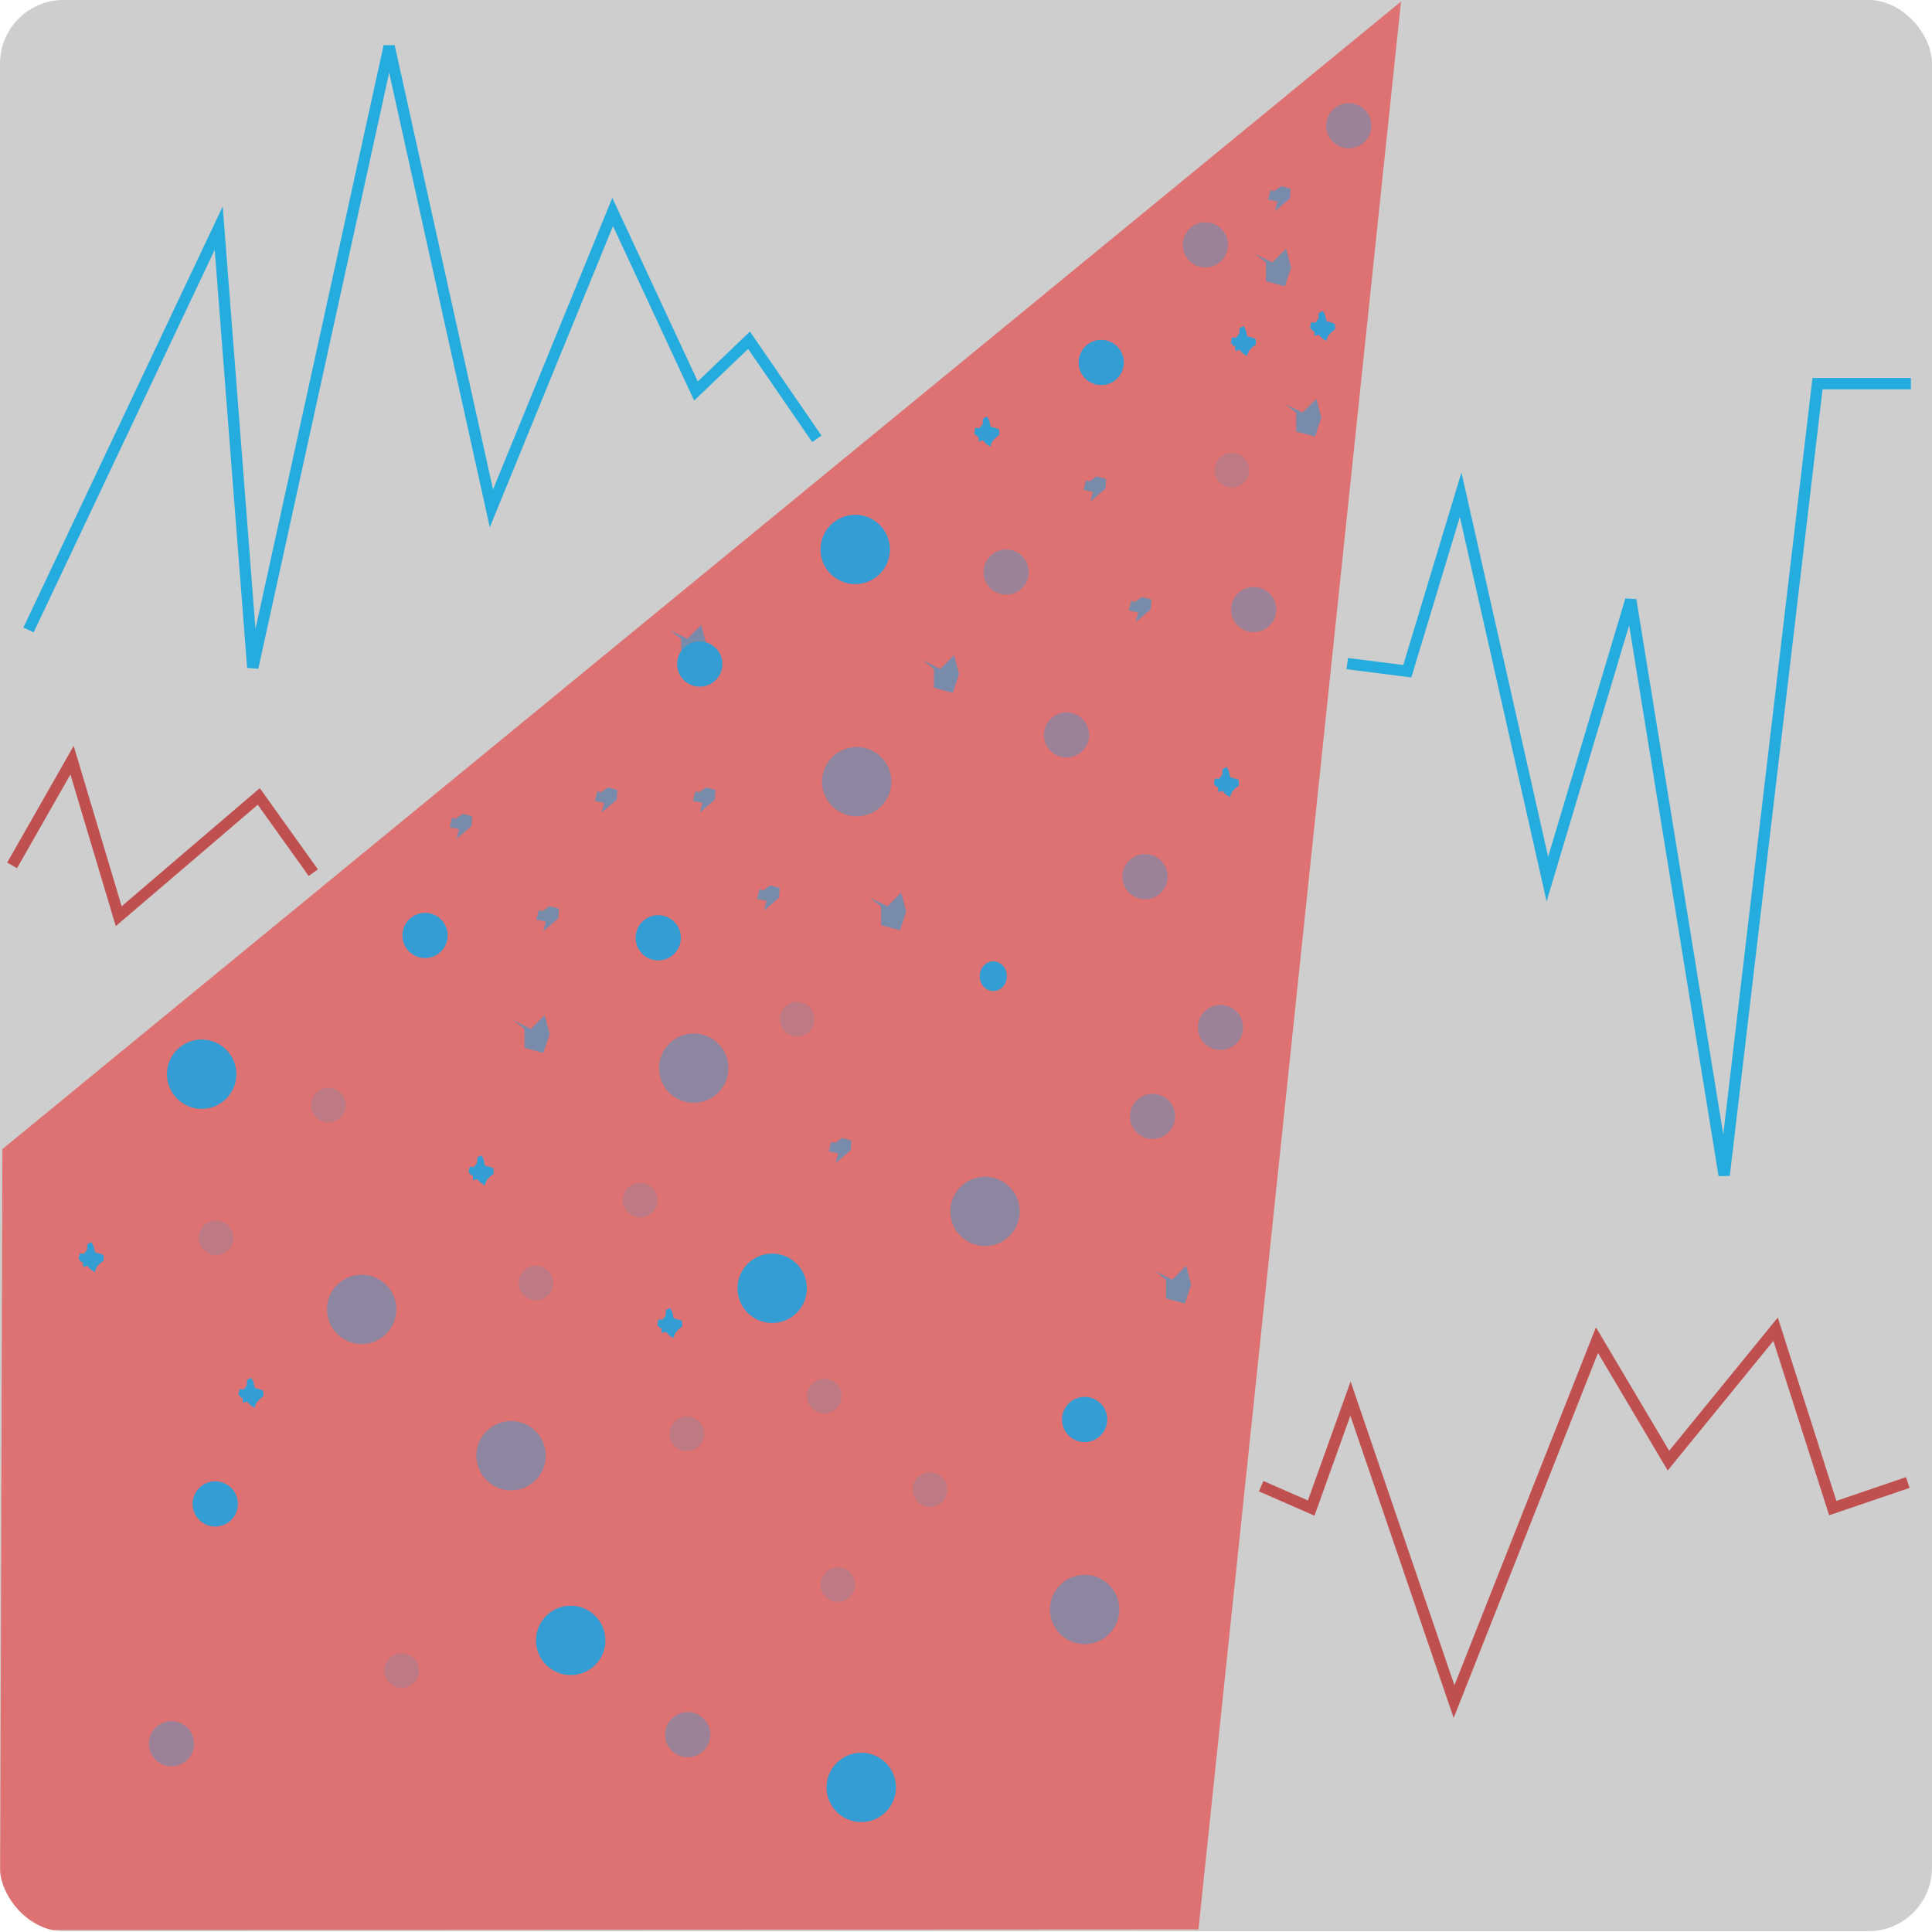 <?xml version="1.0" encoding="UTF-8" standalone="no"?>
<svg
   xmlns:dc="http://purl.org/dc/elements/1.1/"
   xmlns:cc="http://creativecommons.org/ns#"
   xmlns:rdf="http://www.w3.org/1999/02/22-rdf-syntax-ns#"
   xmlns:svg="http://www.w3.org/2000/svg"
   xmlns="http://www.w3.org/2000/svg"
   xmlns:xlink="http://www.w3.org/1999/xlink"
   xmlns:sodipodi="http://sodipodi.sourceforge.net/DTD/sodipodi-0.dtd"
   xmlns:inkscape="http://www.inkscape.org/namespaces/inkscape"
   version="1.1"
   preserveAspectRatio="xMidYMid meet"
   viewBox="0 0 512 512"
   width="512"
   height="512"
   id="svg2"
   inkscape:version="0.91 r13725"
   sodipodi:docname="new-icon.svg"
   inkscape:export-filename="C:\Users\Luka\workspaces\python-workspace\PMSensor\mobile\resources\icon.png"
   inkscape:export-xdpi="90"
   inkscape:export-ydpi="90">
  <sodipodi:namedview
     pagecolor="#ffffff"
     bordercolor="#666666"
     borderopacity="1"
     objecttolerance="10"
     gridtolerance="10"
     guidetolerance="10"
     inkscape:pageopacity="0"
     inkscape:pageshadow="2"
     inkscape:window-width="1920"
     inkscape:window-height="1017"
     id="namedview459"
     showgrid="false"
     fit-margin-top="0"
     fit-margin-left="0"
     fit-margin-right="0"
     fit-margin-bottom="0"
     inkscape:zoom="1.0429825"
     inkscape:cx="378.58821"
     inkscape:cy="353.12396"
     inkscape:window-x="1912"
     inkscape:window-y="-8"
     inkscape:window-maximized="1"
     inkscape:current-layer="svg2" />
  <defs
     id="defs4">
    <path
       d="m 0,-0.42 512,0 0,512.32 -512,0 0,-512.32 z"
       id="ciar46de"
       inkscape:connector-curvature="0" />
    <path
       d="M 317.6,491.75 0,491.91 0.64,292.71 371.28,0 317.6,491.75 Z"
       id="d3L8U4ldPi"
       inkscape:connector-curvature="0" />
    <path
       d="m 259.64,258.55 c 0,-2.17 1.61,-3.93 3.6,-3.93 1.99,0 3.6,1.76 3.6,3.93 0,2.18 -1.61,3.94 -3.6,3.94 -1.99,0 -3.6,-1.76 -3.6,-3.94 z"
       id="c2GTztcWWj"
       inkscape:connector-curvature="0" />
    <path
       d="m 180.44,248.37 c 0,3.31 -2.69,6 -6,6 -3.31,0 -6,-2.69 -6,-6 0,-3.32 2.69,-6 6,-6 3.31,0 6,2.68 6,6 z"
       id="cody4eLsz"
       inkscape:connector-curvature="0" />
    <path
       d="m 237.44,473.75 c 0,5.08 -4.12,9.2 -9.2,9.2 -5.08,0 -9.2,-4.12 -9.2,-9.2 0,-5.07 4.12,-9.2 9.2,-9.2 5.08,0 9.2,4.13 9.2,9.2 z"
       id="a2gGksxOYT"
       inkscape:connector-curvature="0" />
    <path
       d="m 213.84,341.35 c 0,5.08 -4.12,9.2 -9.2,9.2 -5.08,0 -9.2,-4.12 -9.2,-9.2 0,-5.07 4.12,-9.2 9.2,-9.2 5.08,0 9.2,4.13 9.2,9.2 z"
       id="aPoTAbqO8"
       inkscape:connector-curvature="0" />
    <path
       d="m 235.84,145.35 c 0,5.08 -4.12,9.2 -9.2,9.2 -5.08,0 -9.2,-4.12 -9.2,-9.2 0,-5.07 4.12,-9.2 9.2,-9.2 5.08,0 9.2,4.13 9.2,9.2 z"
       id="a2xyMPJUlE"
       inkscape:connector-curvature="0" />
    <path
       d="m 62.64,284.55 c 0,5.08 -4.12,9.2 -9.2,9.2 -5.08,0 -9.2,-4.12 -9.2,-9.2 0,-5.07 4.12,-9.2 9.2,-9.2 5.08,0 9.2,4.13 9.2,9.2 z"
       id="a2KbMbiPMx"
       inkscape:connector-curvature="0" />
    <path
       d="m 160.44,434.75 c 0,5.08 -4.12,9.2 -9.2,9.2 -5.08,0 -9.2,-4.12 -9.2,-9.2 0,-5.07 4.12,-9.2 9.2,-9.2 5.08,0 9.2,4.13 9.2,9.2 z"
       id="a2cmsdal6D"
       inkscape:connector-curvature="0" />
    <path
       d="m 111.04,442.75 c 0,2.54 -2.06,4.6 -4.6,4.6 -2.54,0 -4.6,-2.06 -4.6,-4.6 0,-2.53 2.06,-4.6 4.6,-4.6 2.54,0 4.6,2.07 4.6,4.6 z"
       id="e16Xljp6V"
       inkscape:connector-curvature="0" />
    <path
       d="m 144.64,385.75 c 0,5.08 -4.12,9.2 -9.2,9.2 -5.08,0 -9.2,-4.12 -9.2,-9.2 0,-5.07 4.12,-9.2 9.2,-9.2 5.08,0 9.2,4.13 9.2,9.2 z"
       id="a5ygRgDF8W"
       inkscape:connector-curvature="0" />
    <path
       d="m 191.44,175.75 c 0,3.32 -2.69,6 -6,6 -3.31,0 -6,-2.68 -6,-6 0,-3.31 2.69,-6 6,-6 3.31,0 6,2.69 6,6 z"
       id="bAT1YGuoo"
       inkscape:connector-curvature="0" />
    <path
       d="m 63.04,398.55 c 0,3.32 -2.69,6 -6,6 -3.31,0 -6,-2.68 -6,-6 0,-3.31 2.69,-6 6,-6 3.31,0 6,2.69 6,6 z"
       id="c1QpGVvBKt"
       inkscape:connector-curvature="0" />
    <path
       d="m 118.64,247.75 c 0,3.32 -2.69,6 -6,6 -3.31,0 -6,-2.68 -6,-6 0,-3.31 2.69,-6 6,-6 3.31,0 6,2.69 6,6 z"
       id="b9SHjVEn2"
       inkscape:connector-curvature="0" />
    <path
       d="m 293.44,376.15 c 0,3.32 -2.69,6 -6,6 -3.31,0 -6,-2.68 -6,-6 0,-3.31 2.69,-6 6,-6 3.31,0 6,2.69 6,6 z"
       id="b1nm1xeM9D"
       inkscape:connector-curvature="0" />
    <path
       d="m 297.84,95.75 c 0,3.32 -2.69,6 -6,6 -3.31,0 -6,-2.68 -6,-6 0,-3.31 2.69,-6 6,-6 3.31,0 6,2.69 6,6 z"
       id="a8b9gEpUyG"
       inkscape:connector-curvature="0" />
    <path
       d="m 272.64,151.35 c 0,3.32 -2.69,6 -6,6 -3.31,0 -6,-2.68 -6,-6 0,-3.31 2.69,-6 6,-6 3.31,0 6,2.69 6,6 z"
       id="a1hiSlRpo"
       inkscape:connector-curvature="0" />
    <path
       d="m 193.04,282.95 c 0,5.08 -4.12,9.2 -9.2,9.2 -5.08,0 -9.2,-4.12 -9.2,-9.2 0,-5.07 4.12,-9.2 9.2,-9.2 5.08,0 9.2,4.13 9.2,9.2 z"
       id="b1YdXzbFUA"
       inkscape:connector-curvature="0" />
    <path
       d="m 296.64,426.55 c 0,5.08 -4.12,9.2 -9.2,9.2 -5.08,0 -9.2,-4.12 -9.2,-9.2 0,-5.07 4.12,-9.2 9.2,-9.2 5.08,0 9.2,4.13 9.2,9.2 z"
       id="f1AH4b9SjP"
       inkscape:connector-curvature="0" />
    <path
       d="m 105.04,346.95 c 0,5.08 -4.12,9.2 -9.2,9.2 -5.08,0 -9.2,-4.12 -9.2,-9.2 0,-5.07 4.12,-9.2 9.2,-9.2 5.08,0 9.2,4.13 9.2,9.2 z"
       id="e8iKoU9BX6"
       inkscape:connector-curvature="0" />
    <path
       d="m 270.24,320.95 c 0,5.08 -4.12,9.2 -9.2,9.2 -5.08,0 -9.2,-4.12 -9.2,-9.2 0,-5.07 4.12,-9.2 9.2,-9.2 5.08,0 9.2,4.13 9.2,9.2 z"
       id="bqry8XoTb"
       inkscape:connector-curvature="0" />
    <path
       d="m 236.24,206.95 c 0,5.08 -4.12,9.2 -9.2,9.2 -5.08,0 -9.2,-4.12 -9.2,-9.2 0,-5.07 4.12,-9.2 9.2,-9.2 5.08,0 9.2,4.13 9.2,9.2 z"
       id="a5g9v2LeS"
       inkscape:connector-curvature="0" />
    <path
       d="m 338.24,161.29 c 0,3.32 -2.69,6 -6,6 -3.31,0 -6,-2.68 -6,-6 0,-3.31 2.69,-6 6,-6 3.31,0 6,2.69 6,6 z"
       id="c2nEi1m68Q"
       inkscape:connector-curvature="0" />
    <path
       d="m 309.44,232.15 c 0,3.32 -2.69,6 -6,6 -3.31,0 -6,-2.68 -6,-6 0,-3.31 2.69,-6 6,-6 3.31,0 6,2.69 6,6 z"
       id="bfypQaRpt"
       inkscape:connector-curvature="0" />
    <path
       d="m 325.44,64.55 c 0,3.32 -2.69,6 -6,6 -3.31,0 -6,-2.68 -6,-6 0,-3.31 2.69,-6 6,-6 3.31,0 6,2.69 6,6 z"
       id="a5O0CJr5Ne"
       inkscape:connector-curvature="0" />
    <path
       d="m 188.24,459.75 c 0,3.32 -2.69,6 -6,6 -3.31,0 -6,-2.68 -6,-6 0,-3.31 2.69,-6 6,-6 3.31,0 6,2.69 6,6 z"
       id="ag4DYpFyS"
       inkscape:connector-curvature="0" />
    <path
       d="m 288.64,194.55 c 0,3.32 -2.69,6 -6,6 -3.31,0 -6,-2.68 -6,-6 0,-3.31 2.69,-6 6,-6 3.31,0 6,2.69 6,6 z"
       id="b1So0RgLQl"
       inkscape:connector-curvature="0" />
    <path
       d="m 311.44,295.75 c 0,3.32 -2.69,6 -6,6 -3.31,0 -6,-2.68 -6,-6 0,-3.31 2.69,-6 6,-6 3.31,0 6,2.69 6,6 z"
       id="a1npuT6L8X"
       inkscape:connector-curvature="0" />
    <path
       d="m 329.44,272.15 c 0,3.32 -2.69,6 -6,6 -3.31,0 -6,-2.68 -6,-6 0,-3.31 2.69,-6 6,-6 3.31,0 6,2.69 6,6 z"
       id="b2CmvdWh7b"
       inkscape:connector-curvature="0" />
    <path
       d="m 51.44,462.15 c 0,3.32 -2.69,6 -6,6 -3.31,0 -6,-2.68 -6,-6 0,-3.31 2.69,-6 6,-6 3.31,0 6,2.69 6,6 z"
       id="a5RQy2I1vg"
       inkscape:connector-curvature="0" />
    <path
       d="m 363.44,32.95 c 0,3.32 -2.69,6 -6,6 -3.31,0 -6,-2.68 -6,-6 0,-3.31 2.69,-6 6,-6 3.31,0 6,2.69 6,6 z"
       id="ieNx7h93p"
       inkscape:connector-curvature="0" />
    <path
       d="m 146.64,339.95 c 0,2.54 -2.06,4.6 -4.6,4.6 -2.54,0 -4.6,-2.06 -4.6,-4.6 0,-2.53 2.06,-4.6 4.6,-4.6 2.54,0 4.6,2.07 4.6,4.6 z"
       id="a9Ot52s6Y1"
       inkscape:connector-curvature="0" />
    <path
       d="m 331.04,124.35 c 0,2.54 -2.06,4.6 -4.6,4.6 -2.54,0 -4.6,-2.06 -4.6,-4.6 0,-2.53 2.06,-4.6 4.6,-4.6 2.54,0 4.6,2.07 4.6,4.6 z"
       id="emu1iSYwp"
       inkscape:connector-curvature="0" />
    <path
       d="m 91.64,292.75 c 0,2.54 -2.06,4.6 -4.6,4.6 -2.54,0 -4.6,-2.06 -4.6,-4.6 0,-2.53 2.06,-4.6 4.6,-4.6 2.54,0 4.6,2.07 4.6,4.6 z"
       id="bz2FZH3QK"
       inkscape:connector-curvature="0" />
    <path
       d="m 174.24,317.95 c 0,2.54 -2.06,4.6 -4.6,4.6 -2.54,0 -4.6,-2.06 -4.6,-4.6 0,-2.53 2.06,-4.6 4.6,-4.6 2.54,0 4.6,2.07 4.6,4.6 z"
       id="cdL1LGxNS"
       inkscape:connector-curvature="0" />
    <path
       d="m 186.64,379.95 c 0,2.54 -2.06,4.6 -4.6,4.6 -2.54,0 -4.6,-2.06 -4.6,-4.6 0,-2.53 2.06,-4.6 4.6,-4.6 2.54,0 4.6,2.07 4.6,4.6 z"
       id="c1e5ADa2Tm"
       inkscape:connector-curvature="0" />
    <path
       d="m 223.04,369.95 c 0,2.54 -2.06,4.6 -4.6,4.6 -2.54,0 -4.6,-2.06 -4.6,-4.6 0,-2.53 2.06,-4.6 4.6,-4.6 2.54,0 4.6,2.07 4.6,4.6 z"
       id="a1Yn2vWMNz"
       inkscape:connector-curvature="0" />
    <path
       d="m 61.84,327.95 c 0,2.54 -2.06,4.6 -4.6,4.6 -2.54,0 -4.6,-2.06 -4.6,-4.6 0,-2.53 2.06,-4.6 4.6,-4.6 2.54,0 4.6,2.07 4.6,4.6 z"
       id="b1PConS9k9"
       inkscape:connector-curvature="0" />
    <path
       d="m 215.84,269.95 c 0,2.54 -2.06,4.6 -4.6,4.6 -2.54,0 -4.6,-2.06 -4.6,-4.6 0,-2.53 2.06,-4.6 4.6,-4.6 2.54,0 4.6,2.07 4.6,4.6 z"
       id="hhObUK4jp"
       inkscape:connector-curvature="0" />
    <path
       d="m 226.64,419.95 c 0,2.54 -2.06,4.6 -4.6,4.6 -2.54,0 -4.6,-2.06 -4.6,-4.6 0,-2.53 2.06,-4.6 4.6,-4.6 2.54,0 4.6,2.07 4.6,4.6 z"
       id="beZSdJc6r"
       inkscape:connector-curvature="0" />
    <path
       d="m 251.04,394.75 c 0,2.54 -2.06,4.6 -4.6,4.6 -2.54,0 -4.6,-2.06 -4.6,-4.6 0,-2.53 2.06,-4.6 4.6,-4.6 2.54,0 4.6,2.07 4.6,4.6 z"
       id="d7JjCCttu"
       inkscape:connector-curvature="0" />
    <path
       d="m 222.8,303.34 -2.5,-0.85 -0.67,2.56 2.5,0.51 -0.66,2.57 2,-1.71 2,-1.71 0.16,-2.57 -2.5,-0.68 -2.16,1.54"
       id="a11qEkAgR7"
       inkscape:connector-curvature="0" />
    <path
       d="m 348.29,87.23 0.07,1.46 1.13,-0.29 0.9,0.98 1.05,0.68 0.52,-1.37 0.9,-0.97 0.97,-0.78 -0.07,-1.46 -1.13,-0.39 -1.12,-0.3 -0.3,-1.46 -0.6,-1.27 -1.12,0.59 -0.08,1.46 -0.82,1.07 -1.12,-0.09 -0.3,1.46 0.89,0.97"
       id="b2cMJCg6MU"
       inkscape:connector-curvature="0" />
    <path
       d="m 327.29,91.23 0.07,1.46 1.13,-0.29 0.9,0.98 1.05,0.68 0.52,-1.37 0.9,-0.97 0.97,-0.78 -0.07,-1.46 -1.13,-0.39 -1.12,-0.3 -0.3,-1.46 -0.6,-1.27 -1.12,0.59 -0.08,1.46 -0.82,1.07 -1.12,-0.09 -0.3,1.46 0.89,0.97"
       id="dcCnbhzGG"
       inkscape:connector-curvature="0" />
    <path
       d="m 125.29,311.23 0.07,1.46 1.13,-0.29 0.9,0.98 1.05,0.68 0.52,-1.37 0.9,-0.97 0.97,-0.78 -0.07,-1.46 -1.13,-0.39 -1.12,-0.3 -0.3,-1.46 -0.6,-1.27 -1.12,0.59 -0.08,1.46 -0.82,1.07 -1.12,-0.09 -0.3,1.46 0.89,0.97"
       id="htWKZWjty"
       inkscape:connector-curvature="0" />
    <path
       d="m 175.29,351.72 0.07,1.47 1.13,-0.29 0.9,0.97 1.05,0.68 0.52,-1.36 0.9,-0.98 0.97,-0.78 -0.07,-1.46 -1.13,-0.39 -1.12,-0.29 -0.3,-1.47 -0.6,-1.27 -1.12,0.59 -0.08,1.46 -0.82,1.08 -1.12,-0.1 -0.3,1.46 0.89,0.98"
       id="b2CV7xK8sc"
       inkscape:connector-curvature="0" />
    <path
       d="m 64.29,370.23 0.07,1.46 1.13,-0.29 0.9,0.98 1.05,0.68 0.52,-1.37 0.9,-0.97 0.97,-0.78 -0.07,-1.46 -1.13,-0.39 -1.12,-0.3 -0.3,-1.46 -0.6,-1.27 -1.12,0.59 -0.08,1.46 -0.82,1.07 -1.12,-0.09 -0.3,1.46 0.89,0.97"
       id="d6BmYk8ptg"
       inkscape:connector-curvature="0" />
    <path
       d="m 21.96,334.23 0.07,1.46 1.12,-0.29 0.9,0.98 1.05,0.68 0.53,-1.37 0.9,-0.97 0.97,-0.78 -0.08,-1.46 -1.12,-0.39 -1.12,-0.3 -0.3,-1.46 -0.6,-1.27 -1.13,0.59 -0.07,1.46 -0.82,1.07 -1.13,-0.09 -0.3,1.46 0.9,0.97"
       id="a6X5Es6EW"
       inkscape:connector-curvature="0" />
    <path
       d="m 322.79,208.23 0.07,1.46 1.13,-0.29 0.9,0.98 1.05,0.68 0.52,-1.37 0.9,-0.97 0.97,-0.78 -0.07,-1.46 -1.13,-0.39 -1.12,-0.3 -0.3,-1.46 -0.6,-1.27 -1.12,0.59 -0.08,1.46 -0.82,1.07 -1.12,-0.09 -0.3,1.46 0.89,0.97"
       id="a7TmgNWqo"
       inkscape:connector-curvature="0" />
    <path
       d="m 259.29,115.23 0.07,1.46 1.13,-0.29 0.9,0.98 1.05,0.68 0.52,-1.37 0.9,-0.97 0.97,-0.78 -0.07,-1.46 -1.13,-0.39 -1.12,-0.3 -0.3,-1.46 -0.6,-1.27 -1.12,0.59 -0.08,1.46 -0.82,1.07 -1.12,-0.09 -0.3,1.46 0.89,0.97"
       id="a21JjlLWT"
       inkscape:connector-curvature="0" />
    <path
       d="m 145.3,241.84 -2.5,-0.85 -0.67,2.56 2.5,0.51 -0.66,2.57 2,-1.71 2,-1.71 0.16,-2.57 -2.5,-0.68 -2.16,1.54"
       id="d8mJ60Yus"
       inkscape:connector-curvature="0" />
    <path
       d="m 203.8,236.34 -2.5,-0.85 -0.67,2.56 2.5,0.51 -0.66,2.57 2,-1.71 2,-1.71 0.16,-2.57 -2.5,-0.68 -2.16,1.54"
       id="a1VearB3"
       inkscape:connector-curvature="0" />
    <path
       d="m 290.3,127.84 -2.5,-0.85 -0.67,2.56 2.5,0.51 -0.66,2.57 2,-1.71 2,-1.71 0.16,-2.57 -2.5,-0.68 -2.16,1.54"
       id="b15GgPnA21"
       inkscape:connector-curvature="0" />
    <path
       d="m 339.21,50.84 -2.5,-0.85 -0.67,2.56 2.5,0.51 -0.67,2.57 2,-1.71 2,-1.71 0.17,-2.57 -2.5,-0.68 -2.17,1.54"
       id="fwtPK6IeE"
       inkscape:connector-curvature="0" />
    <path
       d="m 122.3,217.34 -2.5,-0.85 -0.67,2.56 2.5,0.51 -0.66,2.57 2,-1.71 2,-1.71 0.16,-2.57 -2.5,-0.68 -2.16,1.54"
       id="fR1zDOoa3"
       inkscape:connector-curvature="0" />
    <path
       d="m 160.8,210.34 -2.5,-0.85 -0.67,2.56 2.5,0.51 -0.66,2.57 2,-1.71 2,-1.71 0.16,-2.57 -2.5,-0.68 -2.16,1.54"
       id="n1ezLTzMnh"
       inkscape:connector-curvature="0" />
    <path
       d="m 302.3,159.84 -2.5,-0.85 -0.67,2.56 2.5,0.51 -0.66,2.57 2,-1.71 2,-1.71 0.16,-2.57 -2.5,-0.68 -2.16,1.54"
       id="e1jiRpH0OX"
       inkscape:connector-curvature="0" />
    <path
       d="m 186.8,210.34 -2.5,-0.85 -0.67,2.56 2.5,0.51 -0.66,2.57 2,-1.71 2,-1.71 0.16,-2.57 -2.5,-0.68 -2.16,1.54"
       id="b1gy5Uajc"
       inkscape:connector-curvature="0" />
    <path
       d="m 335.5,69.22 0,5 5,1.33 1.67,-5 -1.34,-5 -3.66,3.67 -4.67,-2.33"
       id="f4nEIz73"
       inkscape:connector-curvature="0" />
    <path
       d="m 343.5,109.06 0,5 5,1.33 1.67,-5 -1.34,-5 -3.66,3.67 -4.67,-2.33"
       id="a4UkH36Z0S"
       inkscape:connector-curvature="0" />
    <path
       d="m 309,339.06 0,5 5,1.33 1.67,-5 -1.34,-5 -3.66,3.67 -4.67,-2.33"
       id="aQTUQECV2"
       inkscape:connector-curvature="0" />
    <path
       d="m 247.5,177.06 0,5 5,1.33 1.67,-5 -1.34,-5 -3.66,3.67 -4.67,-2.33"
       id="alMnZHYlt"
       inkscape:connector-curvature="0" />
    <path
       d="m 139,272.56 0,5 5,1.33 1.67,-5 -1.34,-5 -3.66,3.67 -4.67,-2.33"
       id="at3V9RVsM"
       inkscape:connector-curvature="0" />
    <path
       d="m 180.5,169.06 0,5 5,1.33 1.67,-5 -1.34,-5 -3.66,3.67 -4.67,-2.33"
       id="f1y3KAZ3M1"
       inkscape:connector-curvature="0" />
    <path
       d="m 233.5,240.03 0,5 5,1.34 1.67,-5 -1.34,-5.01 -3.66,3.67 -4.67,-2.33"
       id="a28Yrsw0Q"
       inkscape:connector-curvature="0" />
    <path
       d="M 216.47,116 198.5,89.85 184.44,103.32 162.36,55.82 130.23,134.46 103.13,11.9 66.99,176.68 57.96,60.11 7.56,166.7"
       id="d1YIwcDzLj"
       inkscape:connector-curvature="0" />
    <path
       d="m 506.41,101.36 -24.75,0 -24.74,210 -24.75,-152.59 -22.1,74.03 -22.98,-101.98 -14.14,46.84 -15.91,-2.03"
       id="c4dTX16PtE"
       inkscape:connector-curvature="0" />
    <path
       d="M 83.02,231.09 68.58,210.87 31.46,242.64 19.09,201.25 3.21,229.16"
       id="d1lonf0a7c"
       inkscape:connector-curvature="0" />
    <path
       d="m 505.58,392.87 -19.88,6.78 -15.15,-47.45 -28.4,34.86 -18.94,-31.96 -37.87,95.89 -27.45,-80.39 -10.41,29.05 -13.26,-5.81"
       id="a64pl9jTSe"
       inkscape:connector-curvature="0" />
    <clipPath
       clipPathUnits="userSpaceOnUse"
       id="clipPath4793">
      <rect
         style="opacity:0.435;fill:#000000;stroke:none;stroke-width:2.022;stroke-miterlimit:4;stroke-dasharray:none;stroke-dashoffset:38.572;stroke-opacity:1"
         id="rect4795"
         width="512"
         height="512.32"
         x="47.458"
         y="34.934"
         ry="16.88" />
    </clipPath>
  </defs>
  <g
     id="g4589"
     transform="matrix(1,0,0,0.999,-47.458,-34.912)"
     clip-path="url(#clipPath4793)">
    <g
       transform="translate(47.458,35.354)"
       style="visibility:inherit"
       id="g75"
       visibility="inherit">
      <g
         style="visibility:inherit"
         id="g77"
         visibility="inherit">
        <g
           style="visibility:inherit"
           id="g79"
           visibility="inherit">
          <use
             height="100%"
             width="100%"
             y="0"
             x="0"
             style="opacity:1;fill:#cecece;fill-opacity:1"
             id="use81"
             xlink:href="#ciar46de" />
        </g>
        <g
           style="visibility:inherit"
           id="g83"
           vector-effect="non-scaling-stroke"
           transform="scale(1,1.04)"
           visibility="inherit">
          <use
             height="100%"
             width="100%"
             y="0"
             x="0"
             style="opacity:1;fill:#e54747;fill-opacity:0.69"
             id="use85"
             xlink:href="#d3L8U4ldPi" />
        </g>
        <g
           style="visibility:inherit"
           id="g87"
           visibility="inherit">
          <use
             height="100%"
             width="100%"
             y="0"
             x="0"
             style="opacity:1;fill:#349ed4;fill-opacity:1"
             id="use89"
             xlink:href="#c2GTztcWWj" />
        </g>
        <g
           style="visibility:inherit"
           id="g91"
           visibility="inherit">
          <use
             height="100%"
             width="100%"
             y="0"
             x="0"
             style="opacity:1;fill:#349ed4;fill-opacity:1"
             id="use93"
             xlink:href="#cody4eLsz" />
        </g>
        <g
           style="visibility:inherit"
           id="g95"
           visibility="inherit">
          <use
             height="100%"
             width="100%"
             y="0"
             x="0"
             style="opacity:1;fill:#349ed4;fill-opacity:1"
             id="use97"
             xlink:href="#a2gGksxOYT" />
        </g>
        <g
           style="visibility:inherit"
           id="g99"
           visibility="inherit">
          <use
             height="100%"
             width="100%"
             y="0"
             x="0"
             style="opacity:1;fill:#349ed4;fill-opacity:1"
             id="use101"
             xlink:href="#aPoTAbqO8" />
        </g>
        <g
           style="visibility:inherit"
           id="g103"
           visibility="inherit">
          <use
             height="100%"
             width="100%"
             y="0"
             x="0"
             style="opacity:1;fill:#349ed4;fill-opacity:1"
             id="use105"
             xlink:href="#a2xyMPJUlE" />
        </g>
        <g
           style="visibility:inherit"
           id="g107"
           visibility="inherit">
          <use
             height="100%"
             width="100%"
             y="0"
             x="0"
             style="opacity:1;fill:#349ed4;fill-opacity:1"
             id="use109"
             xlink:href="#a2KbMbiPMx" />
        </g>
        <g
           style="visibility:inherit"
           id="g111"
           visibility="inherit">
          <use
             height="100%"
             width="100%"
             y="0"
             x="0"
             style="opacity:1;fill:#349ed4;fill-opacity:1"
             id="use113"
             xlink:href="#a2cmsdal6D" />
        </g>
        <g
           style="visibility:inherit"
           id="g115"
           visibility="inherit">
          <use
             height="100%"
             width="100%"
             y="0"
             x="0"
             style="opacity:1;fill:#349ed4;fill-opacity:0.19"
             id="use117"
             xlink:href="#e16Xljp6V" />
        </g>
        <g
           style="visibility:inherit"
           id="g119"
           visibility="inherit">
          <use
             height="100%"
             width="100%"
             y="0"
             x="0"
             style="opacity:1;fill:#349ed4;fill-opacity:0.47"
             id="use121"
             xlink:href="#a5ygRgDF8W" />
        </g>
        <g
           style="visibility:inherit"
           id="g123"
           visibility="inherit">
          <use
             height="100%"
             width="100%"
             y="0"
             x="0"
             style="opacity:1;fill:#349ed4;fill-opacity:1"
             id="use125"
             xlink:href="#bAT1YGuoo" />
        </g>
        <g
           style="visibility:inherit"
           id="g127"
           visibility="inherit">
          <use
             height="100%"
             width="100%"
             y="0"
             x="0"
             style="opacity:1;fill:#349ed4;fill-opacity:1"
             id="use129"
             xlink:href="#c1QpGVvBKt" />
        </g>
        <g
           style="visibility:inherit"
           id="g131"
           visibility="inherit">
          <use
             height="100%"
             width="100%"
             y="0"
             x="0"
             style="opacity:1;fill:#349ed4;fill-opacity:1"
             id="use133"
             xlink:href="#b9SHjVEn2" />
        </g>
        <g
           style="visibility:inherit"
           id="g135"
           visibility="inherit">
          <use
             height="100%"
             width="100%"
             y="0"
             x="0"
             style="opacity:1;fill:#349ed4;fill-opacity:1"
             id="use137"
             xlink:href="#b1nm1xeM9D" />
        </g>
        <g
           style="visibility:inherit"
           id="g139"
           visibility="inherit">
          <use
             height="100%"
             width="100%"
             y="0"
             x="0"
             style="opacity:1;fill:#349ed4;fill-opacity:1"
             id="use141"
             xlink:href="#a8b9gEpUyG" />
        </g>
        <g
           style="visibility:inherit"
           id="g143"
           visibility="inherit">
          <use
             height="100%"
             width="100%"
             y="0"
             x="0"
             style="opacity:1;fill:#349ed4;fill-opacity:0.39"
             id="use145"
             xlink:href="#a1hiSlRpo" />
        </g>
        <g
           style="visibility:inherit"
           id="g147"
           visibility="inherit">
          <use
             height="100%"
             width="100%"
             y="0"
             x="0"
             style="opacity:1;fill:#349ed4;fill-opacity:0.47"
             id="use149"
             xlink:href="#b1YdXzbFUA" />
        </g>
        <g
           style="visibility:inherit"
           id="g151"
           visibility="inherit">
          <use
             height="100%"
             width="100%"
             y="0"
             x="0"
             style="opacity:1;fill:#349ed4;fill-opacity:0.47"
             id="use153"
             xlink:href="#f1AH4b9SjP" />
        </g>
        <g
           style="visibility:inherit"
           id="g155"
           visibility="inherit">
          <use
             height="100%"
             width="100%"
             y="0"
             x="0"
             style="opacity:1;fill:#349ed4;fill-opacity:0.47"
             id="use157"
             xlink:href="#e8iKoU9BX6" />
        </g>
        <g
           style="visibility:inherit"
           id="g159"
           visibility="inherit">
          <use
             height="100%"
             width="100%"
             y="0"
             x="0"
             style="opacity:1;fill:#349ed4;fill-opacity:0.47"
             id="use161"
             xlink:href="#bqry8XoTb" />
        </g>
        <g
           style="visibility:inherit"
           id="g163"
           visibility="inherit">
          <use
             height="100%"
             width="100%"
             y="0"
             x="0"
             style="opacity:1;fill:#349ed4;fill-opacity:0.47"
             id="use165"
             xlink:href="#a5g9v2LeS" />
        </g>
        <g
           style="visibility:inherit"
           id="g167"
           visibility="inherit">
          <use
             height="100%"
             width="100%"
             y="0"
             x="0"
             style="opacity:1;fill:#349ed4;fill-opacity:0.39"
             id="use169"
             xlink:href="#c2nEi1m68Q" />
        </g>
        <g
           style="visibility:inherit"
           id="g171"
           visibility="inherit">
          <use
             height="100%"
             width="100%"
             y="0"
             x="0"
             style="opacity:1;fill:#349ed4;fill-opacity:0.39"
             id="use173"
             xlink:href="#bfypQaRpt" />
        </g>
        <g
           style="visibility:inherit"
           id="g175"
           visibility="inherit">
          <use
             height="100%"
             width="100%"
             y="0"
             x="0"
             style="opacity:1;fill:#349ed4;fill-opacity:0.39"
             id="use177"
             xlink:href="#a5O0CJr5Ne" />
        </g>
        <g
           style="visibility:inherit"
           id="g179"
           visibility="inherit">
          <use
             height="100%"
             width="100%"
             y="0"
             x="0"
             style="opacity:1;fill:#349ed4;fill-opacity:0.39"
             id="use181"
             xlink:href="#ag4DYpFyS" />
        </g>
        <g
           style="visibility:inherit"
           id="g183"
           visibility="inherit">
          <use
             height="100%"
             width="100%"
             y="0"
             x="0"
             style="opacity:1;fill:#349ed4;fill-opacity:0.39"
             id="use185"
             xlink:href="#b1So0RgLQl" />
        </g>
        <g
           style="visibility:inherit"
           id="g187"
           visibility="inherit">
          <use
             height="100%"
             width="100%"
             y="0"
             x="0"
             style="opacity:1;fill:#349ed4;fill-opacity:0.39"
             id="use189"
             xlink:href="#a1npuT6L8X" />
        </g>
        <g
           style="visibility:inherit"
           id="g191"
           visibility="inherit">
          <use
             height="100%"
             width="100%"
             y="0"
             x="0"
             style="opacity:1;fill:#349ed4;fill-opacity:0.39"
             id="use193"
             xlink:href="#b2CmvdWh7b" />
        </g>
        <g
           style="visibility:inherit"
           id="g195"
           visibility="inherit">
          <use
             height="100%"
             width="100%"
             y="0"
             x="0"
             style="opacity:1;fill:#349ed4;fill-opacity:0.39"
             id="use197"
             xlink:href="#a5RQy2I1vg" />
        </g>
        <g
           style="visibility:inherit"
           id="g199"
           visibility="inherit">
          <use
             height="100%"
             width="100%"
             y="0"
             x="0"
             style="opacity:1;fill:#349ed4;fill-opacity:0.39"
             id="use201"
             xlink:href="#ieNx7h93p" />
        </g>
        <g
           style="visibility:inherit"
           id="g203"
           visibility="inherit">
          <use
             height="100%"
             width="100%"
             y="0"
             x="0"
             style="opacity:1;fill:#349ed4;fill-opacity:0.19"
             id="use205"
             xlink:href="#a9Ot52s6Y1" />
        </g>
        <g
           style="visibility:inherit"
           id="g207"
           visibility="inherit">
          <use
             height="100%"
             width="100%"
             y="0"
             x="0"
             style="opacity:1;fill:#349ed4;fill-opacity:0.19"
             id="use209"
             xlink:href="#emu1iSYwp" />
        </g>
        <g
           style="visibility:inherit"
           id="g211"
           visibility="inherit">
          <use
             height="100%"
             width="100%"
             y="0"
             x="0"
             style="opacity:1;fill:#349ed4;fill-opacity:0.19"
             id="use213"
             xlink:href="#bz2FZH3QK" />
        </g>
        <g
           style="visibility:inherit"
           id="g215"
           visibility="inherit">
          <use
             height="100%"
             width="100%"
             y="0"
             x="0"
             style="opacity:1;fill:#349ed4;fill-opacity:0.19"
             id="use217"
             xlink:href="#cdL1LGxNS" />
        </g>
        <g
           style="visibility:inherit"
           id="g219"
           visibility="inherit">
          <use
             height="100%"
             width="100%"
             y="0"
             x="0"
             style="opacity:1;fill:#349ed4;fill-opacity:0.19"
             id="use221"
             xlink:href="#c1e5ADa2Tm" />
        </g>
        <g
           style="visibility:inherit"
           id="g223"
           visibility="inherit">
          <use
             height="100%"
             width="100%"
             y="0"
             x="0"
             style="opacity:1;fill:#349ed4;fill-opacity:0.19"
             id="use225"
             xlink:href="#a1Yn2vWMNz" />
        </g>
        <g
           style="visibility:inherit"
           id="g227"
           visibility="inherit">
          <use
             height="100%"
             width="100%"
             y="0"
             x="0"
             style="opacity:1;fill:#349ed4;fill-opacity:0.19"
             id="use229"
             xlink:href="#b1PConS9k9" />
        </g>
        <g
           style="visibility:inherit"
           id="g231"
           visibility="inherit">
          <use
             height="100%"
             width="100%"
             y="0"
             x="0"
             style="opacity:1;fill:#349ed4;fill-opacity:0.19"
             id="use233"
             xlink:href="#hhObUK4jp" />
        </g>
        <g
           style="visibility:inherit"
           id="g235"
           visibility="inherit">
          <use
             height="100%"
             width="100%"
             y="0"
             x="0"
             style="opacity:1;fill:#349ed4;fill-opacity:0.19"
             id="use237"
             xlink:href="#beZSdJc6r" />
        </g>
        <g
           style="visibility:inherit"
           id="g239"
           visibility="inherit">
          <use
             height="100%"
             width="100%"
             y="0"
             x="0"
             style="opacity:1;fill:#349ed4;fill-opacity:0.19"
             id="use241"
             xlink:href="#d7JjCCttu" />
        </g>
        <g
           style="visibility:inherit"
           id="g243"
           visibility="inherit">
          <use
             height="100%"
             width="100%"
             y="0"
             x="0"
             style="opacity:1;fill:#349ed4;fill-opacity:0.59"
             id="use245"
             xlink:href="#a11qEkAgR7" />
          <g
             id="g247">
            <use
               height="100%"
               width="100%"
               y="0"
               x="0"
               style="opacity:1;fill-opacity:0;stroke:#e788fd;stroke-width:0;stroke-opacity:1"
               id="use249"
               xlink:href="#a11qEkAgR7" />
          </g>
        </g>
        <g
           style="visibility:inherit"
           id="g251"
           visibility="inherit">
          <use
             height="100%"
             width="100%"
             y="0"
             x="0"
             style="opacity:1;fill:#349ed4;fill-opacity:1"
             id="use253"
             xlink:href="#b2cMJCg6MU" />
          <g
             id="g255">
            <use
               height="100%"
               width="100%"
               y="0"
               x="0"
               style="opacity:1;fill-opacity:0;stroke:#e788fd;stroke-width:0;stroke-opacity:1"
               id="use257"
               xlink:href="#b2cMJCg6MU" />
          </g>
        </g>
        <g
           style="visibility:inherit"
           id="g259"
           visibility="inherit">
          <use
             height="100%"
             width="100%"
             y="0"
             x="0"
             style="opacity:1;fill:#349ed4;fill-opacity:1"
             id="use261"
             xlink:href="#dcCnbhzGG" />
          <g
             id="g263">
            <use
               height="100%"
               width="100%"
               y="0"
               x="0"
               style="opacity:1;fill-opacity:0;stroke:#e688fd;stroke-width:0;stroke-opacity:1"
               id="use265"
               xlink:href="#dcCnbhzGG" />
          </g>
        </g>
        <g
           style="visibility:inherit"
           id="g267"
           visibility="inherit">
          <use
             height="100%"
             width="100%"
             y="0"
             x="0"
             style="opacity:1;fill:#349ed4;fill-opacity:1"
             id="use269"
             xlink:href="#htWKZWjty" />
          <g
             id="g271">
            <use
               height="100%"
               width="100%"
               y="0"
               x="0"
               style="opacity:1;fill-opacity:0;stroke:#e688fd;stroke-width:0;stroke-opacity:1"
               id="use273"
               xlink:href="#htWKZWjty" />
          </g>
        </g>
        <g
           style="visibility:inherit"
           id="g275"
           visibility="inherit">
          <use
             height="100%"
             width="100%"
             y="0"
             x="0"
             style="opacity:1;fill:#349ed4;fill-opacity:1"
             id="use277"
             xlink:href="#b2CV7xK8sc" />
          <g
             id="g279">
            <use
               height="100%"
               width="100%"
               y="0"
               x="0"
               style="opacity:1;fill-opacity:0;stroke:#e688fd;stroke-width:0;stroke-opacity:1"
               id="use281"
               xlink:href="#b2CV7xK8sc" />
          </g>
        </g>
        <g
           style="visibility:inherit"
           id="g283"
           visibility="inherit">
          <use
             height="100%"
             width="100%"
             y="0"
             x="0"
             style="opacity:1;fill:#349ed4;fill-opacity:1"
             id="use285"
             xlink:href="#d6BmYk8ptg" />
          <g
             id="g287">
            <use
               height="100%"
               width="100%"
               y="0"
               x="0"
               style="opacity:1;fill-opacity:0;stroke:#e688fd;stroke-width:0;stroke-opacity:1"
               id="use289"
               xlink:href="#d6BmYk8ptg" />
          </g>
        </g>
        <g
           style="visibility:inherit"
           id="g291"
           visibility="inherit">
          <use
             height="100%"
             width="100%"
             y="0"
             x="0"
             style="opacity:1;fill:#349ed4;fill-opacity:1"
             id="use293"
             xlink:href="#a6X5Es6EW" />
          <g
             id="g295">
            <use
               height="100%"
               width="100%"
               y="0"
               x="0"
               style="opacity:1;fill-opacity:0;stroke:#e688fd;stroke-width:0;stroke-opacity:1"
               id="use297"
               xlink:href="#a6X5Es6EW" />
          </g>
        </g>
        <g
           style="visibility:inherit"
           id="g299"
           visibility="inherit">
          <use
             height="100%"
             width="100%"
             y="0"
             x="0"
             style="opacity:1;fill:#349ed4;fill-opacity:1"
             id="use301"
             xlink:href="#a7TmgNWqo" />
          <g
             id="g303">
            <use
               height="100%"
               width="100%"
               y="0"
               x="0"
               style="opacity:1;fill-opacity:0;stroke:#e688fd;stroke-width:0;stroke-opacity:1"
               id="use305"
               xlink:href="#a7TmgNWqo" />
          </g>
        </g>
        <g
           style="visibility:inherit"
           id="g307"
           visibility="inherit">
          <use
             height="100%"
             width="100%"
             y="0"
             x="0"
             style="opacity:1;fill:#349ed4;fill-opacity:1"
             id="use309"
             xlink:href="#a21JjlLWT" />
          <g
             id="g311">
            <use
               height="100%"
               width="100%"
               y="0"
               x="0"
               style="opacity:1;fill-opacity:0;stroke:#e688fd;stroke-width:0;stroke-opacity:1"
               id="use313"
               xlink:href="#a21JjlLWT" />
          </g>
        </g>
        <g
           style="visibility:inherit"
           id="g315"
           visibility="inherit">
          <use
             height="100%"
             width="100%"
             y="0"
             x="0"
             style="opacity:1;fill:#349ed4;fill-opacity:0.59"
             id="use317"
             xlink:href="#d8mJ60Yus" />
          <g
             id="g319">
            <use
               height="100%"
               width="100%"
               y="0"
               x="0"
               style="opacity:1;fill-opacity:0;stroke:#e688fd;stroke-width:0;stroke-opacity:1"
               id="use321"
               xlink:href="#d8mJ60Yus" />
          </g>
        </g>
        <g
           style="visibility:inherit"
           id="g323"
           visibility="inherit">
          <use
             height="100%"
             width="100%"
             y="0"
             x="0"
             style="opacity:1;fill:#349ed4;fill-opacity:0.59"
             id="use325"
             xlink:href="#a1VearB3" />
          <g
             id="g327">
            <use
               height="100%"
               width="100%"
               y="0"
               x="0"
               style="opacity:1;fill-opacity:0;stroke:#e688fd;stroke-width:0;stroke-opacity:1"
               id="use329"
               xlink:href="#a1VearB3" />
          </g>
        </g>
        <g
           style="visibility:inherit"
           id="g331"
           visibility="inherit">
          <use
             height="100%"
             width="100%"
             y="0"
             x="0"
             style="opacity:1;fill:#349ed4;fill-opacity:0.59"
             id="use333"
             xlink:href="#b15GgPnA21" />
          <g
             id="g335">
            <use
               height="100%"
               width="100%"
               y="0"
               x="0"
               style="opacity:1;fill-opacity:0;stroke:#e688fd;stroke-width:0;stroke-opacity:1"
               id="use337"
               xlink:href="#b15GgPnA21" />
          </g>
        </g>
        <g
           style="visibility:inherit"
           id="g339"
           visibility="inherit">
          <use
             height="100%"
             width="100%"
             y="0"
             x="0"
             style="opacity:1;fill:#349ed4;fill-opacity:0.59"
             id="use341"
             xlink:href="#fwtPK6IeE" />
          <g
             id="g343">
            <use
               height="100%"
               width="100%"
               y="0"
               x="0"
               style="opacity:1;fill-opacity:0;stroke:#e688fd;stroke-width:0;stroke-opacity:1"
               id="use345"
               xlink:href="#fwtPK6IeE" />
          </g>
        </g>
        <g
           style="visibility:inherit"
           id="g347"
           visibility="inherit">
          <use
             height="100%"
             width="100%"
             y="0"
             x="0"
             style="opacity:1;fill:#349ed4;fill-opacity:0.59"
             id="use349"
             xlink:href="#fR1zDOoa3" />
          <g
             id="g351">
            <use
               height="100%"
               width="100%"
               y="0"
               x="0"
               style="opacity:1;fill-opacity:0;stroke:#e688fd;stroke-width:0;stroke-opacity:1"
               id="use353"
               xlink:href="#fR1zDOoa3" />
          </g>
        </g>
        <g
           style="visibility:inherit"
           id="g355"
           visibility="inherit">
          <use
             height="100%"
             width="100%"
             y="0"
             x="0"
             style="opacity:1;fill:#349ed4;fill-opacity:0.59"
             id="use357"
             xlink:href="#n1ezLTzMnh" />
          <g
             id="g359">
            <use
               height="100%"
               width="100%"
               y="0"
               x="0"
               style="opacity:1;fill-opacity:0;stroke:#e688fd;stroke-width:0;stroke-opacity:1"
               id="use361"
               xlink:href="#n1ezLTzMnh" />
          </g>
        </g>
        <g
           style="visibility:inherit"
           id="g363"
           visibility="inherit">
          <use
             height="100%"
             width="100%"
             y="0"
             x="0"
             style="opacity:1;fill:#349ed4;fill-opacity:0.59"
             id="use365"
             xlink:href="#e1jiRpH0OX" />
          <g
             id="g367">
            <use
               height="100%"
               width="100%"
               y="0"
               x="0"
               style="opacity:1;fill-opacity:0;stroke:#e688fd;stroke-width:0;stroke-opacity:1"
               id="use369"
               xlink:href="#e1jiRpH0OX" />
          </g>
        </g>
        <g
           style="visibility:inherit"
           id="g371"
           visibility="inherit">
          <use
             height="100%"
             width="100%"
             y="0"
             x="0"
             style="opacity:1;fill:#349ed4;fill-opacity:0.59"
             id="use373"
             xlink:href="#b1gy5Uajc" />
          <g
             id="g375">
            <use
               height="100%"
               width="100%"
               y="0"
               x="0"
               style="opacity:1;fill-opacity:0;stroke:#e688fd;stroke-width:0;stroke-opacity:1"
               id="use377"
               xlink:href="#b1gy5Uajc" />
          </g>
        </g>
        <g
           style="visibility:inherit"
           id="g379"
           visibility="inherit">
          <use
             height="100%"
             width="100%"
             y="0"
             x="0"
             style="opacity:1;fill:#349ed4;fill-opacity:0.59"
             id="use381"
             xlink:href="#f4nEIz73" />
          <g
             id="g383">
            <use
               height="100%"
               width="100%"
               y="0"
               x="0"
               style="opacity:1;fill-opacity:0;stroke:#e788fd;stroke-width:0;stroke-opacity:1"
               id="use385"
               xlink:href="#f4nEIz73" />
          </g>
        </g>
        <g
           style="visibility:inherit"
           id="g387"
           visibility="inherit">
          <use
             height="100%"
             width="100%"
             y="0"
             x="0"
             style="opacity:1;fill:#349ed4;fill-opacity:0.59"
             id="use389"
             xlink:href="#a4UkH36Z0S" />
          <g
             id="g391">
            <use
               height="100%"
               width="100%"
               y="0"
               x="0"
               style="opacity:1;fill-opacity:0;stroke:#e688fd;stroke-width:0;stroke-opacity:1"
               id="use393"
               xlink:href="#a4UkH36Z0S" />
          </g>
        </g>
        <g
           style="visibility:inherit"
           id="g395"
           visibility="inherit">
          <use
             height="100%"
             width="100%"
             y="0"
             x="0"
             style="opacity:1;fill:#349ed4;fill-opacity:0.59"
             id="use397"
             xlink:href="#aQTUQECV2" />
          <g
             id="g399">
            <use
               height="100%"
               width="100%"
               y="0"
               x="0"
               style="opacity:1;fill-opacity:0;stroke:#e688fd;stroke-width:0;stroke-opacity:1"
               id="use401"
               xlink:href="#aQTUQECV2" />
          </g>
        </g>
        <g
           style="visibility:inherit"
           id="g403"
           visibility="inherit">
          <use
             height="100%"
             width="100%"
             y="0"
             x="0"
             style="opacity:1;fill:#349ed4;fill-opacity:0.59"
             id="use405"
             xlink:href="#alMnZHYlt" />
          <g
             id="g407">
            <use
               height="100%"
               width="100%"
               y="0"
               x="0"
               style="opacity:1;fill-opacity:0;stroke:#e688fd;stroke-width:0;stroke-opacity:1"
               id="use409"
               xlink:href="#alMnZHYlt" />
          </g>
        </g>
        <g
           style="visibility:inherit"
           id="g411"
           visibility="inherit">
          <use
             height="100%"
             width="100%"
             y="0"
             x="0"
             style="opacity:1;fill:#349ed4;fill-opacity:0.59"
             id="use413"
             xlink:href="#at3V9RVsM" />
          <g
             id="g415">
            <use
               height="100%"
               width="100%"
               y="0"
               x="0"
               style="opacity:1;fill-opacity:0;stroke:#e688fd;stroke-width:0;stroke-opacity:1"
               id="use417"
               xlink:href="#at3V9RVsM" />
          </g>
        </g>
        <g
           style="visibility:inherit"
           id="g419"
           visibility="inherit">
          <use
             height="100%"
             width="100%"
             y="0"
             x="0"
             style="opacity:1;fill:#349ed4;fill-opacity:0.59"
             id="use421"
             xlink:href="#f1y3KAZ3M1" />
          <g
             id="g423">
            <use
               height="100%"
               width="100%"
               y="0"
               x="0"
               style="opacity:1;fill-opacity:0;stroke:#e688fd;stroke-width:0;stroke-opacity:1"
               id="use425"
               xlink:href="#f1y3KAZ3M1" />
          </g>
        </g>
        <g
           style="visibility:inherit"
           id="g427"
           visibility="inherit">
          <use
             height="100%"
             width="100%"
             y="0"
             x="0"
             style="opacity:1;fill:#349ed4;fill-opacity:0.59"
             id="use429"
             xlink:href="#a28Yrsw0Q" />
          <g
             id="g431">
            <use
               height="100%"
               width="100%"
               y="0"
               x="0"
               style="opacity:1;fill-opacity:0;stroke:#e688fd;stroke-width:0;stroke-opacity:1"
               id="use433"
               xlink:href="#a28Yrsw0Q" />
          </g>
        </g>
        <g
           style="visibility:inherit"
           id="g435"
           visibility="inherit">
          <g
             id="g437">
            <use
               height="100%"
               width="100%"
               y="0"
               x="0"
               style="opacity:1;fill-opacity:0;stroke:#25acde;stroke-width:3;stroke-opacity:1"
               id="use439"
               xlink:href="#d1YIwcDzLj" />
          </g>
        </g>
        <g
           style="visibility:inherit"
           id="g441"
           visibility="inherit">
          <g
             id="g443">
            <use
               height="100%"
               width="100%"
               y="0"
               x="0"
               style="opacity:1;fill-opacity:0;stroke:#25acde;stroke-width:3;stroke-opacity:1"
               id="use445"
               xlink:href="#c4dTX16PtE" />
          </g>
        </g>
        <g
           style="visibility:inherit"
           id="g447"
           visibility="inherit">
          <g
             id="g449">
            <use
               height="100%"
               width="100%"
               y="0"
               x="0"
               style="opacity:1;fill-opacity:0;stroke:#c05050;stroke-width:3;stroke-opacity:1"
               id="use451"
               xlink:href="#d1lonf0a7c" />
          </g>
        </g>
        <g
           style="visibility:inherit"
           id="g453"
           visibility="inherit">
          <g
             id="g455">
            <use
               height="100%"
               width="100%"
               y="0"
               x="0"
               style="opacity:1;fill-opacity:0;stroke:#c05050;stroke-width:3;stroke-opacity:1"
               id="use457"
               xlink:href="#a64pl9jTSe" />
          </g>
        </g>
      </g>
    </g>
  </g>
</svg>
